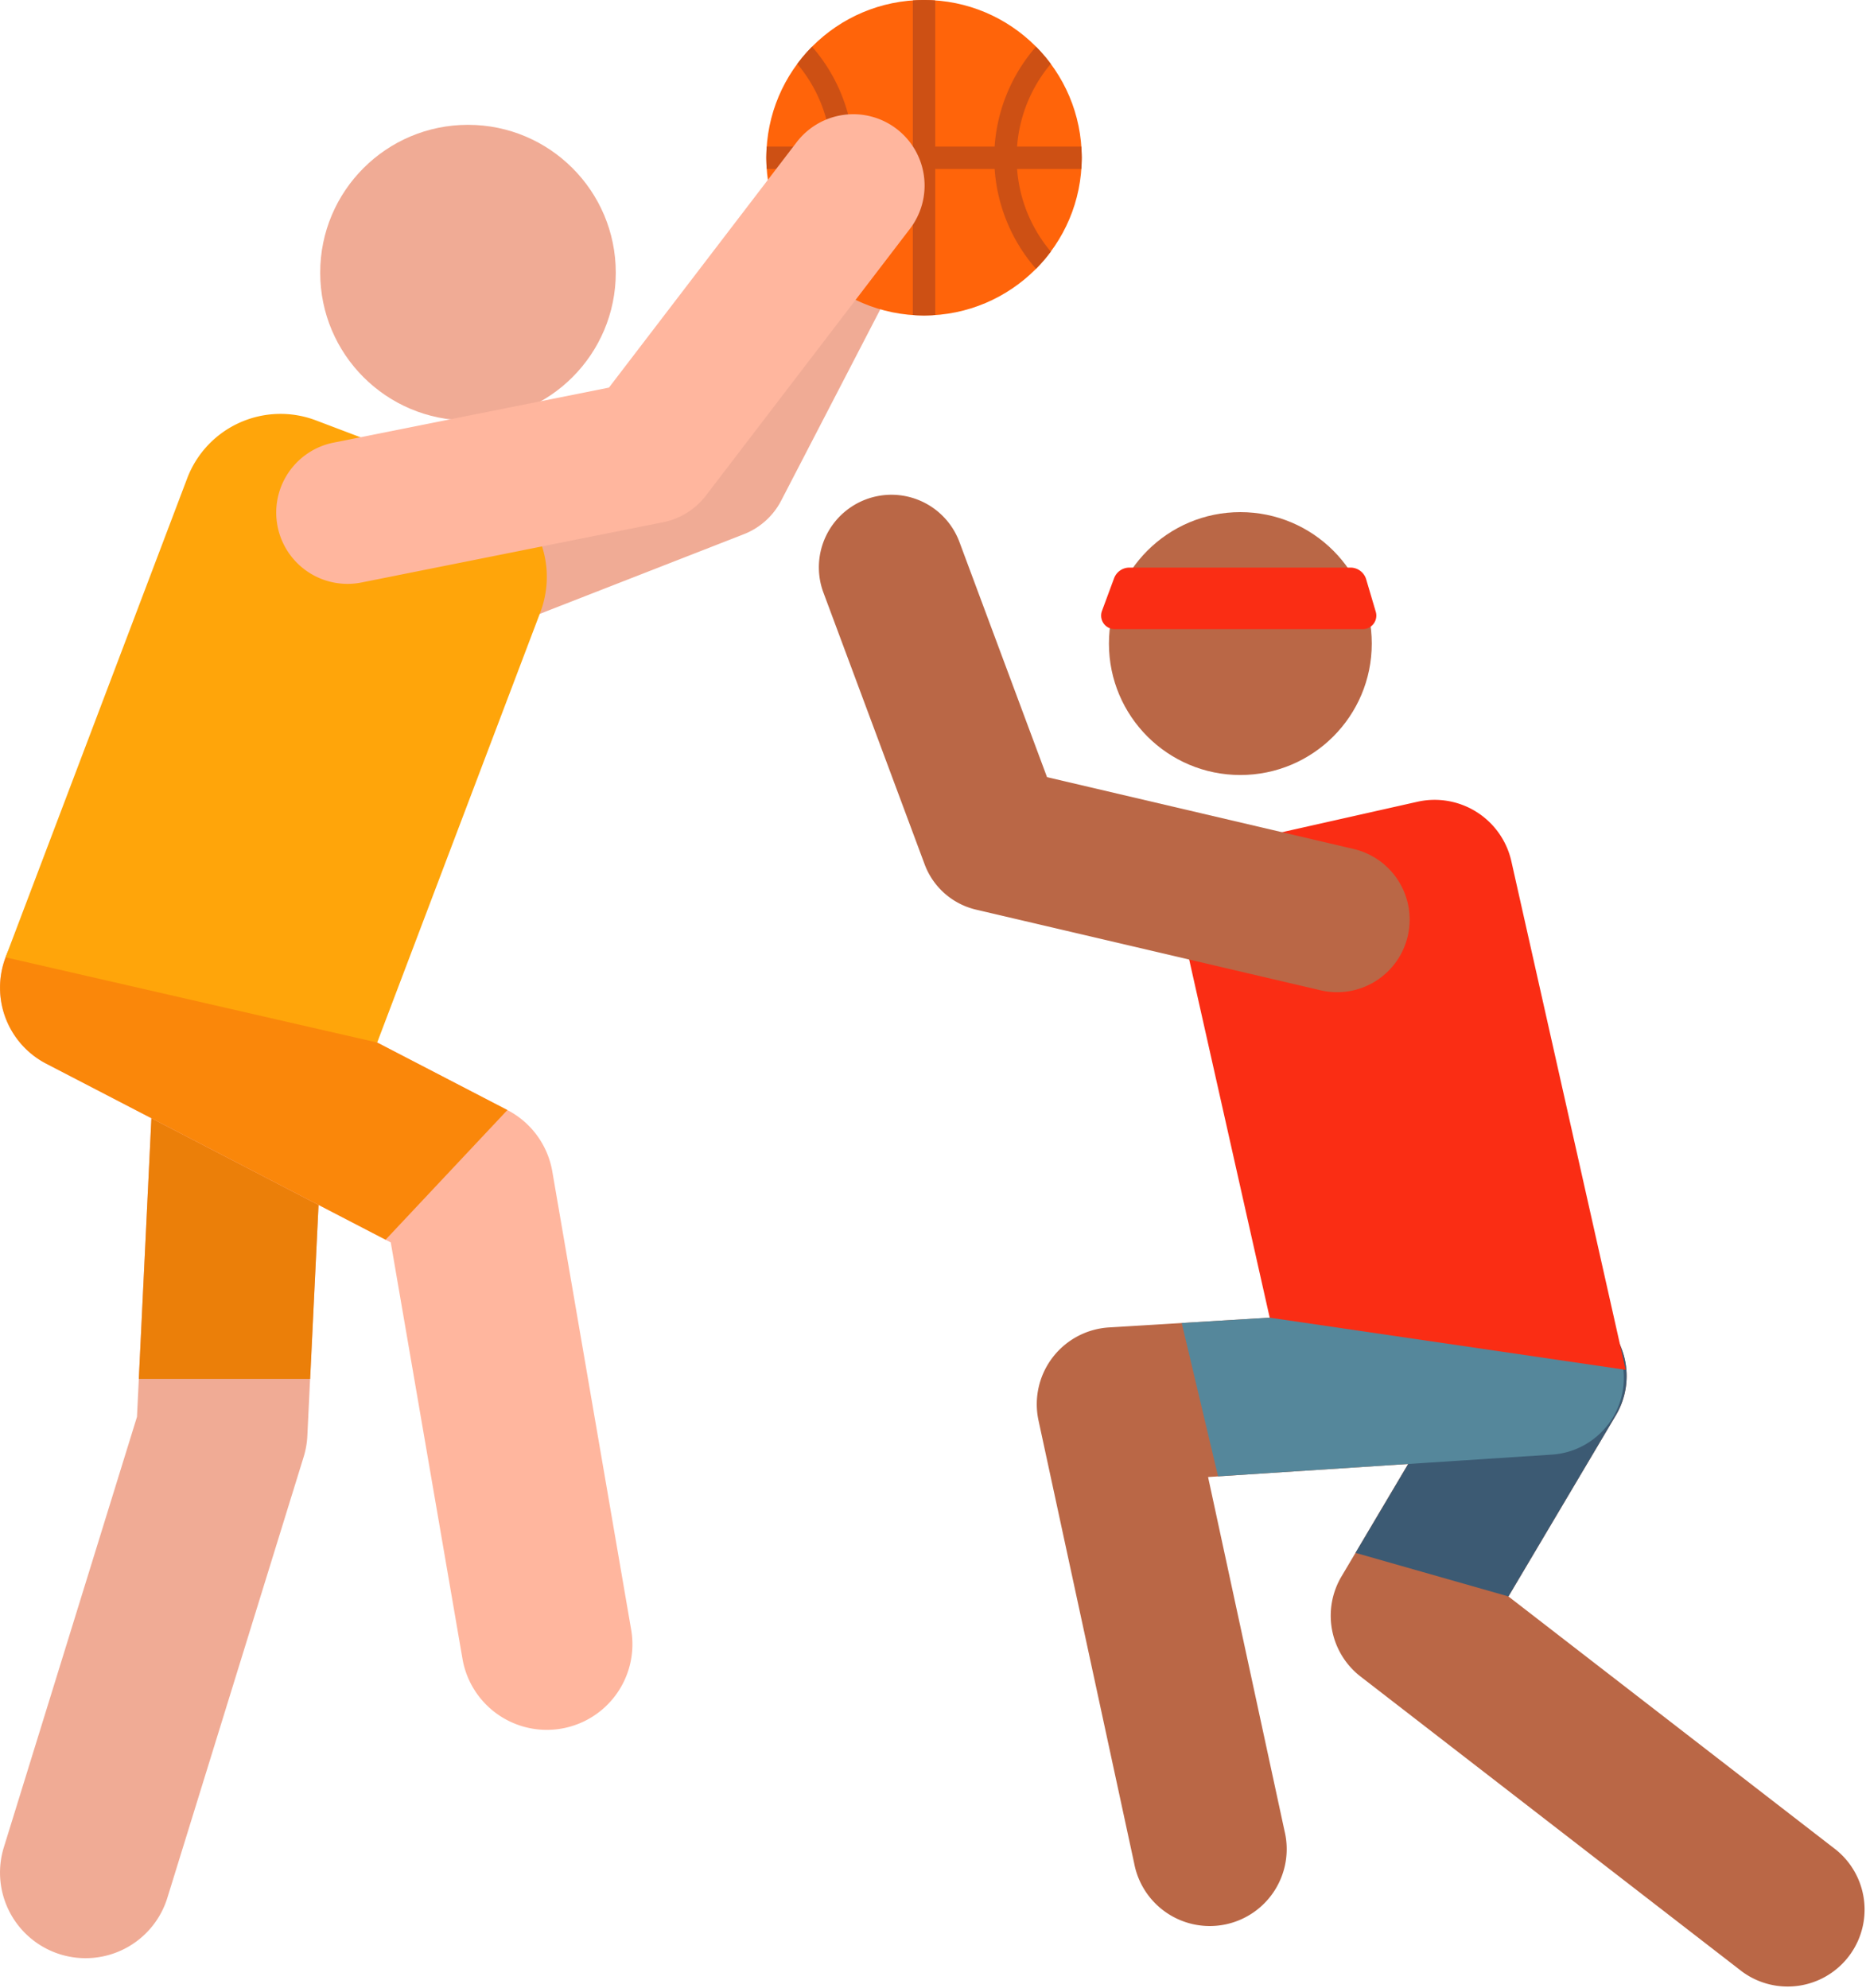 <svg xmlns="http://www.w3.org/2000/svg" viewBox="0 0 143.127 152.431">
  <defs>
    <style>
      .cls-1 {
        fill: #ba6746;
      }

      .cls-2 {
        fill: #3c5a73;
      }

      .cls-3 {
        fill: #55879b;
      }

      .cls-4 {
        fill: #fa2d14;
      }

      .cls-5 {
        fill: #f0ab95;
      }

      .cls-6 {
        fill: #eb7f09;
      }

      .cls-7 {
        fill: #ff640a;
      }

      .cls-8 {
        fill: #cd5014;
      }

      .cls-9 {
        fill: #ffb69e;
      }

      .cls-10 {
        fill: #fa870a;
      }

      .cls-11 {
        fill: #ffa50a;
      }
    </style>
  </defs>
  <g id="AliveCampNew_basketball-player" transform="translate(0)">
    <g id="Group_3" data-name="Group 3" transform="translate(79.521 99.761)">
      <path id="Path_29" data-name="Path 29" class="cls-1" d="M390.016,386.525,360.755,363.9a5.9,5.9,0,0,1-1.465-7.675l10.82-18.246a5.9,5.9,0,1,1,10.146,6.017l-8.16,13.761,25.136,19.436a5.9,5.9,0,0,1-7.215,9.333Z" transform="translate(-335.916 -335.087)"/>
      <path id="Path_30" data-name="Path 30" class="cls-1" d="M290.207,378.247l-7.343-33.987a5.9,5.9,0,0,1,5.5-7.138l33.374-2.028a5.9,5.9,0,0,1,.522,11.785L295.87,348.6l5.868,27.158a5.9,5.9,0,1,1-11.531,2.491Z" transform="translate(-282.729 -335.088)"/>
    </g>
    <path id="Path_31" data-name="Path 31" class="cls-2" d="M376.582,357.757,384.742,344a5.9,5.9,0,1,0-10.146-6.017l-9.744,16.432Z" transform="translate(-260.881 -235.327)"/>
    <path id="Path_32" data-name="Path 32" class="cls-3" d="M347.971,335.094l-27.894,1.695,2.787,11.759,25.628-1.669a5.9,5.9,0,0,0-.522-11.785Z" transform="translate(-229.436 -235.327)"/>
    <path id="Path_33" data-name="Path 33" class="cls-4" d="M354.131,249.746l-27.305-4-6.6-29.351a6.032,6.032,0,0,1,4.562-7.208l13.366-3.005a6.032,6.032,0,0,1,7.208,4.562Z" transform="translate(-229.437 -144.695)"/>
    <g id="Group_4" data-name="Group 4" transform="translate(62.811 37.943)">
      <circle id="Ellipse_6" data-name="Ellipse 6" class="cls-1" cx="10.08" cy="10.08" r="10.08" transform="translate(22.247 1.332)"/>
      <path id="Path_34" data-name="Path 34" class="cls-1" d="M226.6,133.138a5.55,5.55,0,0,0,.35,1.817l7.761,20.833a5.564,5.564,0,0,0,3.947,3.476l26.387,6.176a5.565,5.565,0,1,0,2.536-10.837l-23.482-5.5-6.72-18.038a5.566,5.566,0,0,0-10.779,2.069Z" transform="translate(-226.6 -127.446)"/>
    </g>
    <path id="Path_35" data-name="Path 35" class="cls-4" d="M320.38,149.6a1.038,1.038,0,0,1-.995,1.333H300.353a1.038,1.038,0,0,1-.973-1.4l.926-2.5a1.258,1.258,0,0,1,1.18-.821h16.951a1.259,1.259,0,0,1,1.207.9Z" transform="translate(-214.855 -102.684)"/>
    <path id="Path_36" data-name="Path 36" class="cls-5" d="M20.251,313.663a6.563,6.563,0,0,1-4.33-8.21L26.133,272.44l1.592-32.976a6.563,6.563,0,0,1,13.111.633L39.2,273.9a6.549,6.549,0,0,1-.286,1.623L28.461,309.332A6.564,6.564,0,0,1,20.251,313.663Z" transform="translate(-15.626 -163.784)"/>
    <path id="Path_37" data-name="Path 37" class="cls-6" d="M64.532,269.529,65.952,240.1a6.563,6.563,0,1,0-13.111-.633L51.39,269.529H64.532Z" transform="translate(-40.742 -163.784)"/>
    <path id="Path_38" data-name="Path 38" class="cls-5" d="M108.732,64.385a5.469,5.469,0,0,1,3.106-7.084l20.067-7.833,10.869-20.974a5.469,5.469,0,1,1,9.712,5.033l-11.817,22.8a5.469,5.469,0,0,1-2.867,2.578l-21.986,8.582A5.469,5.469,0,0,1,108.732,64.385Z" transform="translate(-80.749 -17.936)"/>
    <circle id="Ellipse_7" data-name="Ellipse 7" class="cls-7" cx="12.097" cy="12.097" r="12.097" transform="translate(58.779 0)"/>
    <path id="Path_39" data-name="Path 39" class="cls-8" d="M237.25,12.1c0-.289-.014-.575-.034-.859H232.29A11.114,11.114,0,0,1,234.876,4.9a12.133,12.133,0,0,0-1.134-1.32l-.018.02a12.987,12.987,0,0,0-3.156,7.639h-4.556V.034c-.284-.02-.57-.034-.859-.034s-.575.014-.859.034v11.2h-4.556A12.991,12.991,0,0,0,216.583,3.6l-.017-.02a12.135,12.135,0,0,0-1.134,1.32,11.117,11.117,0,0,1,2.586,6.339h-4.927c-.02.284-.034.57-.034.859s.014.575.034.859h4.927a11.115,11.115,0,0,1-2.586,6.338,12.131,12.131,0,0,0,1.134,1.32l.018-.02a12.987,12.987,0,0,0,3.155-7.639h4.556v11.2c.284.02.57.034.859.034s.575-.014.859-.034v-11.2h4.556a12.992,12.992,0,0,0,3.155,7.639l.018.02a12.138,12.138,0,0,0,1.134-1.32,11.115,11.115,0,0,1-2.586-6.338h4.927C237.236,12.672,237.25,12.386,237.25,12.1Z" transform="translate(-154.278)"/>
    <path id="Path_40" data-name="Path 40" class="cls-9" d="M51.1,290.4l-5.5-31.929L19.171,244.761a6.563,6.563,0,0,1,6.042-11.653l29.331,15.21a6.563,6.563,0,0,1,3.447,4.713l6.049,35.142A6.563,6.563,0,1,1,51.1,290.4Z" transform="translate(-15.627 -163.189)"/>
    <path id="Path_41" data-name="Path 41" class="cls-10" d="M54.545,248.318l-29.331-15.21a6.563,6.563,0,0,0-6.042,11.653l26.032,13.5Z" transform="translate(-15.627 -163.189)"/>
    <path id="Path_42" data-name="Path 42" class="cls-11" d="M45.563,154.818l-28.506-6.534L30.989,111.55a7.658,7.658,0,0,1,9.875-4.444l12.768,4.842a7.658,7.658,0,0,1,4.444,9.875Z" transform="translate(-16.631 -74.867)"/>
    <circle id="Ellipse_8" data-name="Ellipse 8" class="cls-5" cx="11.336" cy="11.336" r="11.336" transform="translate(24.56 9.573)"/>
    <path id="Path_43" data-name="Path 43" class="cls-9" d="M86.893,61.173a5.47,5.47,0,0,1,4.292-6.435l21.124-4.221,14.354-18.762A5.469,5.469,0,1,1,135.35,38.4L119.744,58.8a5.47,5.47,0,0,1-3.272,2.04L93.328,65.464A5.47,5.47,0,0,1,86.893,61.173Z" transform="translate(-65.6 -20.793)"/>
  </g>
</svg>

